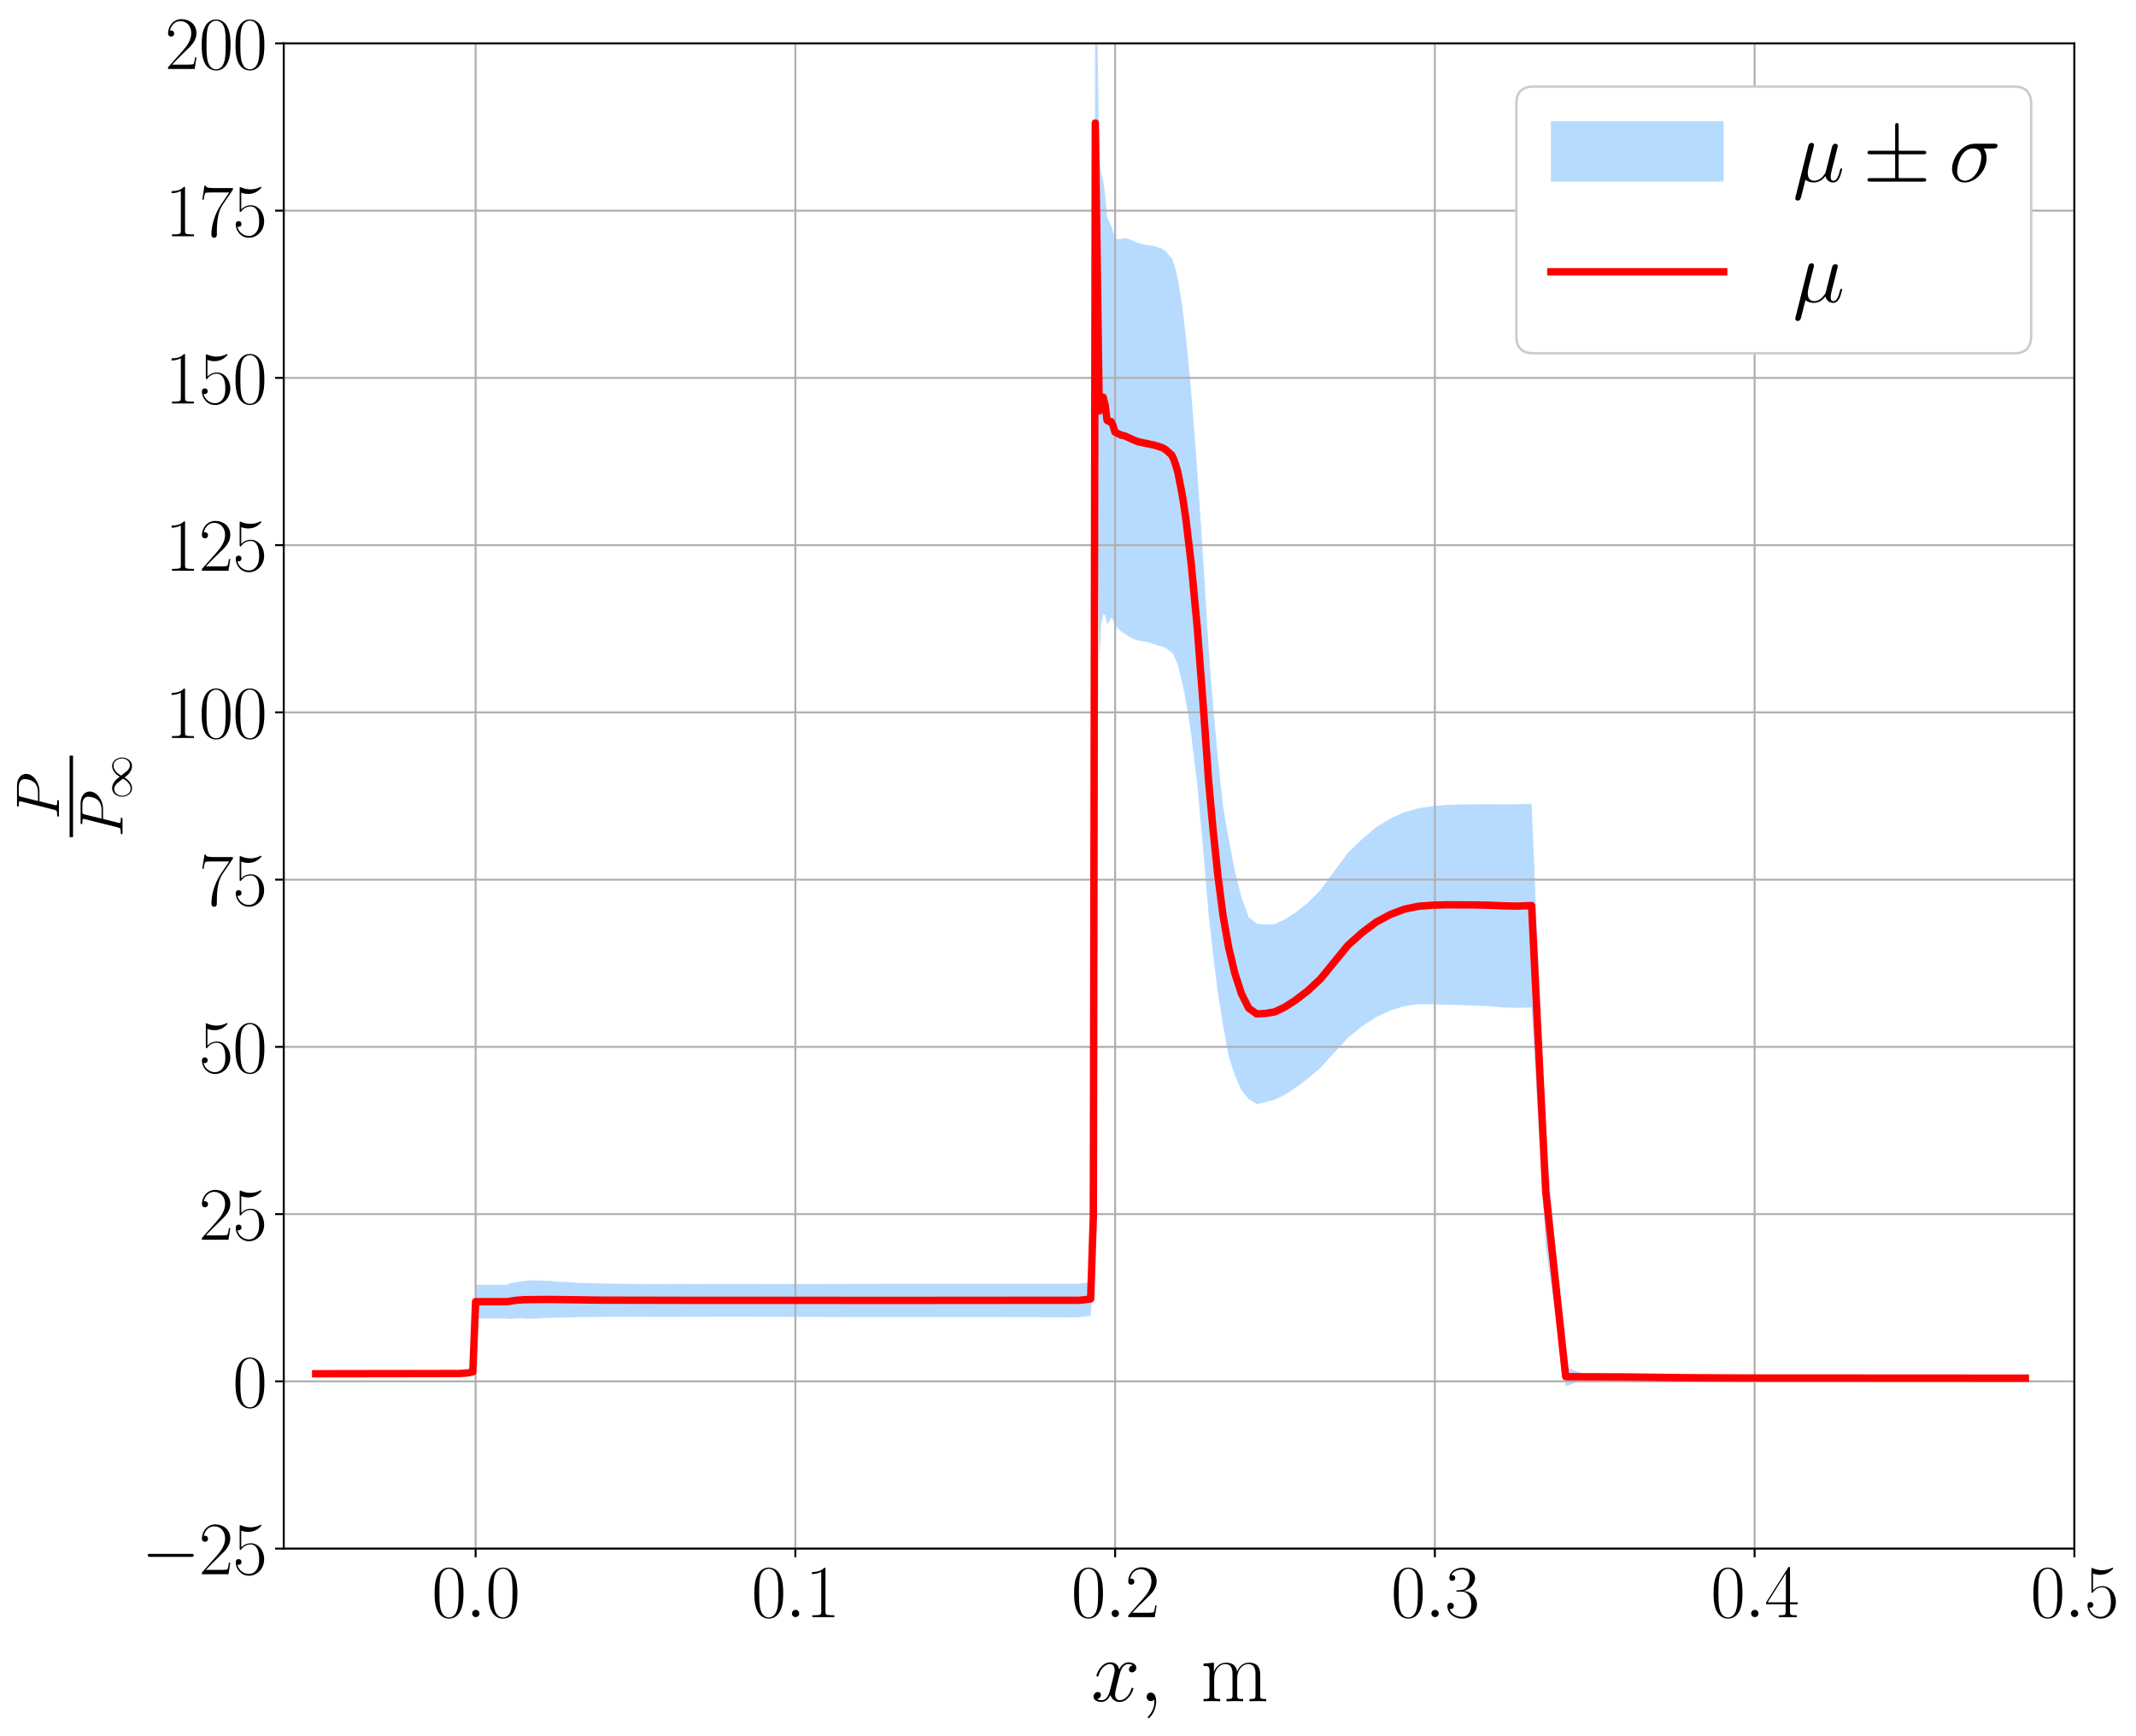 <?xml version="1.0" encoding="utf-8" standalone="no"?>
<!DOCTYPE svg PUBLIC "-//W3C//DTD SVG 1.1//EN"
  "http://www.w3.org/Graphics/SVG/1.1/DTD/svg11.dtd">
<svg xmlns:xlink="http://www.w3.org/1999/xlink" width="865.326pt" height="703.184pt" viewBox="0 0 865.326 703.184" xmlns="http://www.w3.org/2000/svg" version="1.1">
 <defs>
  <style type="text/css">*{stroke-linejoin: round; stroke-linecap: butt}</style>
 </defs>
 <g id="figure_1">
  <g id="patch_1">
   <path d="M 0 703.184 
L 865.326 703.184 
L 865.326 0 
L 0 0 
z
" style="fill: #ffffff"/>
  </g>
  <g id="axes_1">
   <g id="patch_2">
    <path d="M 114.954 627.418 
L 840.354 627.418 
L 840.354 17.578 
L 114.954 17.578 
z
" style="fill: #ffffff"/>
   </g>
   <g id="PolyCollection_1">
    <path d="M 127.908 557.152 
L 127.908 556.001 
L 145.513 556.001 
L 158.365 556.001 
L 167.747 556 
L 174.596 555.998 
L 179.597 555.988 
L 183.248 555.966 
L 185.914 555.917 
L 187.862 555.828 
L 189.286 555.692 
L 190.422 555.493 
L 191.549 555.207 
L 192.676 520.505 
L 193.83 520.505 
L 194.985 520.505 
L 196.14 520.505 
L 197.295 520.505 
L 198.45 520.505 
L 199.604 520.505 
L 200.759 520.505 
L 201.914 520.505 
L 203.069 520.505 
L 204.224 520.505 
L 205.378 520.505 
L 206.533 519.885 
L 207.688 519.727 
L 208.843 519.54 
L 209.998 519.319 
L 211.152 519.152 
L 212.307 519.034 
L 213.462 518.795 
L 214.617 518.748 
L 215.772 518.733 
L 216.926 518.74 
L 218.081 518.776 
L 219.236 518.825 
L 220.391 518.903 
L 221.546 518.93 
L 222.7 518.964 
L 223.855 519.016 
L 225.01 519.156 
L 226.165 519.234 
L 227.32 519.311 
L 228.474 519.354 
L 229.629 519.397 
L 230.784 519.466 
L 231.939 519.567 
L 233.094 519.656 
L 234.277 519.714 
L 235.504 519.762 
L 236.774 519.811 
L 238.091 519.855 
L 239.457 519.894 
L 240.873 519.928 
L 242.342 519.955 
L 243.864 519.977 
L 245.444 520.001 
L 247.08 520.025 
L 248.777 520.054 
L 250.535 520.078 
L 252.358 520.108 
L 254.25 520.13 
L 256.209 520.152 
L 258.241 520.166 
L 260.349 520.178 
L 262.533 520.183 
L 264.798 520.188 
L 267.147 520.182 
L 269.581 520.185 
L 272.106 520.175 
L 274.723 520.177 
L 277.437 520.173 
L 280.25 520.178 
L 283.167 520.177 
L 286.192 520.177 
L 289.327 520.169 
L 292.579 520.167 
L 295.95 520.164 
L 299.445 520.168 
L 303.069 520.171 
L 306.826 520.176 
L 310.722 520.182 
L 314.761 520.182 
L 318.949 520.182 
L 323.292 520.181 
L 327.794 520.182 
L 332.462 520.177 
L 337.278 520.172 
L 342.232 520.162 
L 347.369 520.149 
L 352.695 520.135 
L 358.217 520.121 
L 363.944 520.108 
L 369.881 520.098 
L 376.037 520.094 
L 382.419 520.093 
L 389.038 520.097 
L 395.9 520.104 
L 403.015 520.11 
L 410.393 520.119 
L 417.676 520.122 
L 423.111 520.126 
L 426.982 520.123 
L 429.739 520.121 
L 431.704 520.116 
L 433.103 520.112 
L 434.203 520.104 
L 435.294 520.089 
L 436.385 520.061 
L 437.475 520.001 
L 438.566 519.907 
L 439.656 519.779 
L 440.747 519.598 
L 441.838 519.4 
L 442.928 470.602 
L 443.724 -35.896 
L 444.519 9.923 
L 445.314 64.381 
L 446.11 70.057 
L 446.905 72.884 
L 447.7 79.099 
L 448.496 87.673 
L 449.291 89.611 
L 450.086 91.255 
L 450.882 93.603 
L 451.677 96.551 
L 452.472 96.759 
L 453.268 96.847 
L 454.063 96.809 
L 454.858 96.617 
L 455.654 96.473 
L 456.449 96.639 
L 457.244 96.803 
L 458.04 97.114 
L 458.835 97.451 
L 459.63 97.798 
L 460.426 98.13 
L 461.221 98.489 
L 462.016 98.698 
L 462.812 98.906 
L 463.607 99.116 
L 464.403 99.248 
L 465.198 99.365 
L 465.993 99.423 
L 466.789 99.535 
L 467.584 99.69 
L 468.379 99.908 
L 469.175 100.218 
L 469.97 100.424 
L 470.765 100.746 
L 471.561 101.285 
L 472.356 101.879 
L 473.151 102.815 
L 473.947 103.906 
L 474.742 104.59 
L 475.537 106.744 
L 476.333 109.594 
L 477.128 112.935 
L 477.923 117.582 
L 478.727 122.685 
L 479.58 129.375 
L 480.508 137.352 
L 481.509 147.339 
L 482.596 159.335 
L 483.777 173.917 
L 485.055 191.081 
L 486.443 211.425 
L 487.952 235.064 
L 489.593 262.223 
L 491.376 284.92 
L 493.317 306.332 
L 495.428 326.237 
L 497.725 339.706 
L 500.226 352.804 
L 502.945 363.592 
L 505.905 371.677 
L 509.12 374.254 
L 512.615 374.635 
L 516.406 374.412 
L 520.513 372.444 
L 524.952 369.638 
L 529.734 365.826 
L 534.862 360.686 
L 540.32 353.205 
L 546.022 345.614 
L 551.749 339.99 
L 557.475 335.152 
L 563.202 331.635 
L 568.928 329.079 
L 574.655 327.451 
L 580.381 326.614 
L 586.107 326.094 
L 591.834 325.922 
L 597.56 325.858 
L 603.287 325.833 
L 609.013 325.854 
L 614.74 325.845 
L 620.466 325.597 
L 626.192 460.378 
L 634.288 553.851 
L 642.384 556.922 
L 650.48 557.28 
L 658.576 557.432 
L 666.672 557.573 
L 674.768 557.688 
L 682.864 557.758 
L 690.96 557.791 
L 699.056 557.79 
L 707.152 557.772 
L 715.248 557.742 
L 723.344 557.713 
L 731.44 557.688 
L 739.536 557.668 
L 747.632 557.646 
L 755.728 557.623 
L 763.824 557.598 
L 771.92 557.573 
L 780.016 557.55 
L 788.112 557.534 
L 796.208 557.526 
L 804.304 557.529 
L 812.4 557.537 
L 820.496 557.54 
L 820.496 559.169 
L 820.496 559.169 
L 812.4 559.156 
L 804.304 559.128 
L 796.208 559.099 
L 788.112 559.08 
L 780.016 559.059 
L 771.92 559.041 
L 763.824 559.015 
L 755.728 558.991 
L 747.632 558.962 
L 739.536 558.934 
L 731.44 558.91 
L 723.344 558.888 
L 715.248 558.859 
L 707.152 558.816 
L 699.056 558.753 
L 690.96 558.671 
L 682.864 558.576 
L 674.768 558.49 
L 666.672 558.396 
L 658.576 558.288 
L 650.48 558.223 
L 642.384 558.62 
L 634.288 561.677 
L 626.192 504.96 
L 620.466 408.158 
L 614.74 408.379 
L 609.013 408.135 
L 603.287 407.678 
L 597.56 407.406 
L 591.834 407.207 
L 586.107 407.063 
L 580.381 406.857 
L 574.655 406.891 
L 568.928 407.61 
L 563.202 409.403 
L 557.475 412.07 
L 551.749 415.829 
L 546.022 420.495 
L 540.32 426.726 
L 534.862 432.706 
L 529.734 437.074 
L 524.952 440.628 
L 520.513 443.578 
L 516.406 445.535 
L 512.615 446.555 
L 509.12 447.302 
L 505.905 445.327 
L 502.945 441.703 
L 500.226 435.659 
L 497.725 427.811 
L 495.428 415.055 
L 493.317 401.962 
L 491.376 386.198 
L 489.593 370.022 
L 487.952 350.237 
L 486.443 333.302 
L 485.055 318.162 
L 483.777 307.554 
L 482.596 297.797 
L 481.509 290.742 
L 480.508 284.604 
L 479.58 279.612 
L 478.727 275.902 
L 477.923 272.626 
L 477.128 269.462 
L 476.333 267.387 
L 475.537 265.594 
L 474.742 264.233 
L 473.947 263.928 
L 473.151 263.249 
L 472.356 262.653 
L 471.561 262.255 
L 470.765 261.896 
L 469.97 261.69 
L 469.175 261.551 
L 468.379 261.253 
L 467.584 260.981 
L 466.789 260.705 
L 465.993 260.419 
L 465.198 260.215 
L 464.403 260.044 
L 463.607 259.922 
L 462.812 259.758 
L 462.016 259.621 
L 461.221 259.517 
L 460.426 259.298 
L 459.63 259.027 
L 458.835 258.674 
L 458.04 258.268 
L 457.244 257.787 
L 456.449 257.332 
L 455.654 256.724 
L 454.858 256.262 
L 454.063 255.674 
L 453.268 254.981 
L 452.472 254.183 
L 451.677 253.547 
L 450.882 251.158 
L 450.086 250.295 
L 449.291 251.934 
L 448.496 252.883 
L 447.7 249.184 
L 446.905 248.945 
L 446.11 253.042 
L 445.314 268.613 
L 444.519 206.784 
L 443.724 135.556 
L 442.928 515.65 
L 441.838 533.094 
L 440.747 533.233 
L 439.656 533.389 
L 438.566 533.496 
L 437.475 533.594 
L 436.385 533.66 
L 435.294 533.691 
L 434.203 533.706 
L 433.103 533.708 
L 431.704 533.7 
L 429.739 533.688 
L 426.982 533.672 
L 423.111 533.655 
L 417.676 533.64 
L 410.393 533.629 
L 403.015 533.619 
L 395.9 533.616 
L 389.038 533.613 
L 382.419 533.613 
L 376.037 533.611 
L 369.881 533.61 
L 363.944 533.605 
L 358.217 533.6 
L 352.695 533.595 
L 347.369 533.586 
L 342.232 533.578 
L 337.278 533.566 
L 332.462 533.554 
L 327.794 533.542 
L 323.292 533.528 
L 318.949 533.512 
L 314.761 533.495 
L 310.722 533.476 
L 306.826 533.456 
L 303.069 533.44 
L 299.445 533.429 
L 295.95 533.422 
L 292.579 533.425 
L 289.327 533.431 
L 286.192 533.45 
L 283.167 533.464 
L 280.25 533.481 
L 277.437 533.494 
L 274.723 533.51 
L 272.106 533.519 
L 269.581 533.536 
L 267.147 533.535 
L 264.798 533.533 
L 262.533 533.517 
L 260.349 533.5 
L 258.241 533.484 
L 256.209 533.477 
L 254.25 533.473 
L 252.358 533.487 
L 250.535 533.493 
L 248.777 533.507 
L 247.08 533.515 
L 245.444 533.529 
L 243.864 533.538 
L 242.342 533.553 
L 240.873 533.569 
L 239.457 533.584 
L 238.091 533.593 
L 236.774 533.604 
L 235.504 533.611 
L 234.277 533.619 
L 233.094 533.64 
L 231.939 533.704 
L 230.784 533.773 
L 229.629 533.799 
L 228.474 533.791 
L 227.32 533.793 
L 226.165 533.821 
L 225.01 533.866 
L 223.855 533.964 
L 222.7 533.974 
L 221.546 533.961 
L 220.391 533.978 
L 219.236 534.074 
L 218.081 534.19 
L 216.926 534.227 
L 215.772 534.274 
L 214.617 534.302 
L 213.462 534.29 
L 212.307 534.095 
L 211.152 534.081 
L 209.998 534.107 
L 208.843 534.134 
L 207.688 534.266 
L 206.533 534.404 
L 205.378 534.204 
L 204.224 534.204 
L 203.069 534.204 
L 201.914 534.204 
L 200.759 534.204 
L 199.604 534.204 
L 198.45 534.204 
L 197.295 534.204 
L 196.14 534.204 
L 194.985 534.204 
L 193.83 534.204 
L 192.676 534.204 
L 191.549 556.444 
L 190.422 556.663 
L 189.286 556.838 
L 187.862 556.963 
L 185.914 557.051 
L 183.248 557.108 
L 179.597 557.133 
L 174.596 557.147 
L 167.747 557.15 
L 158.365 557.152 
L 145.513 557.152 
L 127.908 557.152 
z
" clip-path="url(#p9d9d80f4c4)" style="fill: #99ccff; fill-opacity: 0.7"/>
   </g>
   <g id="matplotlib.axis_1">
    <g id="xtick_1">
     <g id="line2d_1">
      <path d="M 192.676 627.418 
L 192.676 17.578 
" clip-path="url(#p9d9d80f4c4)" style="fill: none; stroke: #b0b0b0; stroke-width: 0.8; stroke-linecap: square"/>
     </g>
     <g id="line2d_2">
      <defs>
       <path id="m18853cbd6f" d="M 0 0 
L 0 3.5 
" style="stroke: #000000; stroke-width: 0.8"/>
      </defs>
      <g>
       <use xlink:href="#m18853cbd6f" x="192.676" y="627.418" style="stroke: #000000; stroke-width: 0.8"/>
      </g>
     </g>
     <g id="text_1">
      <!-- $\mathdefault{0.0}$ -->
      <g transform="translate(174.904 655.173) scale(0.3 -0.3)">
       <defs>
        <path id="CMR17-30" d="M 2688 2025 
C 2688 2416 2682 3080 2413 3591 
C 2176 4039 1798 4198 1466 4198 
C 1158 4198 768 4058 525 3597 
C 269 3118 243 2524 243 2025 
C 243 1661 250 1106 448 619 
C 723 -39 1216 -128 1466 -128 
C 1760 -128 2208 -7 2470 600 
C 2662 1042 2688 1559 2688 2025 
z
M 1466 -26 
C 1056 -26 813 325 723 812 
C 653 1188 653 1738 653 2096 
C 653 2588 653 2997 736 3387 
C 858 3929 1216 4096 1466 4096 
C 1728 4096 2067 3923 2189 3400 
C 2272 3036 2278 2607 2278 2096 
C 2278 1680 2278 1169 2202 792 
C 2067 95 1690 -26 1466 -26 
z
" transform="scale(0.016)"/>
        <path id="CMMI12-3a" d="M 1178 307 
C 1178 492 1024 619 870 619 
C 685 619 557 466 557 313 
C 557 128 710 0 864 0 
C 1050 0 1178 153 1178 307 
z
" transform="scale(0.016)"/>
       </defs>
       <use xlink:href="#CMR17-30" transform="scale(0.996)"/>
       <use xlink:href="#CMMI12-3a" transform="translate(45.69 0) scale(0.996)"/>
       <use xlink:href="#CMR17-30" transform="translate(72.788 0) scale(0.996)"/>
      </g>
     </g>
    </g>
    <g id="xtick_2">
     <g id="line2d_3">
      <path d="M 322.211 627.418 
L 322.211 17.578 
" clip-path="url(#p9d9d80f4c4)" style="fill: none; stroke: #b0b0b0; stroke-width: 0.8; stroke-linecap: square"/>
     </g>
     <g id="line2d_4">
      <g>
       <use xlink:href="#m18853cbd6f" x="322.211" y="627.418" style="stroke: #000000; stroke-width: 0.8"/>
      </g>
     </g>
     <g id="text_2">
      <!-- $\mathdefault{0.1}$ -->
      <g transform="translate(304.44 655.173) scale(0.3 -0.3)">
       <defs>
        <path id="CMR17-31" d="M 1702 4058 
C 1702 4192 1696 4192 1606 4192 
C 1357 3916 979 3827 621 3827 
C 602 3827 570 3827 563 3808 
C 557 3795 557 3782 557 3648 
C 755 3648 1088 3686 1344 3839 
L 1344 461 
C 1344 236 1331 160 781 160 
L 589 160 
L 589 0 
C 896 0 1216 0 1523 0 
C 1830 0 2150 0 2458 0 
L 2458 160 
L 2266 160 
C 1715 160 1702 230 1702 458 
L 1702 4058 
z
" transform="scale(0.016)"/>
       </defs>
       <use xlink:href="#CMR17-30" transform="scale(0.996)"/>
       <use xlink:href="#CMMI12-3a" transform="translate(45.69 0) scale(0.996)"/>
       <use xlink:href="#CMR17-31" transform="translate(72.788 0) scale(0.996)"/>
      </g>
     </g>
    </g>
    <g id="xtick_3">
     <g id="line2d_5">
      <path d="M 451.747 627.418 
L 451.747 17.578 
" clip-path="url(#p9d9d80f4c4)" style="fill: none; stroke: #b0b0b0; stroke-width: 0.8; stroke-linecap: square"/>
     </g>
     <g id="line2d_6">
      <g>
       <use xlink:href="#m18853cbd6f" x="451.747" y="627.418" style="stroke: #000000; stroke-width: 0.8"/>
      </g>
     </g>
     <g id="text_3">
      <!-- $\mathdefault{0.2}$ -->
      <g transform="translate(433.975 655.173) scale(0.3 -0.3)">
       <defs>
        <path id="CMR17-32" d="M 2669 989 
L 2554 989 
C 2490 536 2438 459 2413 420 
C 2381 369 1920 369 1830 369 
L 602 369 
C 832 619 1280 1072 1824 1597 
C 2214 1967 2669 2402 2669 3035 
C 2669 3790 2067 4224 1395 4224 
C 691 4224 262 3604 262 3030 
C 262 2780 448 2748 525 2748 
C 589 2748 781 2787 781 3010 
C 781 3207 614 3264 525 3264 
C 486 3264 448 3258 422 3245 
C 544 3790 915 4058 1306 4058 
C 1862 4058 2227 3617 2227 3035 
C 2227 2479 1901 2000 1536 1584 
L 262 146 
L 262 0 
L 2515 0 
L 2669 989 
z
" transform="scale(0.016)"/>
       </defs>
       <use xlink:href="#CMR17-30" transform="scale(0.996)"/>
       <use xlink:href="#CMMI12-3a" transform="translate(45.69 0) scale(0.996)"/>
       <use xlink:href="#CMR17-32" transform="translate(72.788 0) scale(0.996)"/>
      </g>
     </g>
    </g>
    <g id="xtick_4">
     <g id="line2d_7">
      <path d="M 581.283 627.418 
L 581.283 17.578 
" clip-path="url(#p9d9d80f4c4)" style="fill: none; stroke: #b0b0b0; stroke-width: 0.8; stroke-linecap: square"/>
     </g>
     <g id="line2d_8">
      <g>
       <use xlink:href="#m18853cbd6f" x="581.283" y="627.418" style="stroke: #000000; stroke-width: 0.8"/>
      </g>
     </g>
     <g id="text_4">
      <!-- $\mathdefault{0.3}$ -->
      <g transform="translate(563.511 655.173) scale(0.3 -0.3)">
       <defs>
        <path id="CMR17-33" d="M 1414 2157 
C 1984 2157 2234 1662 2234 1090 
C 2234 320 1824 25 1453 25 
C 1114 25 563 194 390 693 
C 422 680 454 680 486 680 
C 640 680 755 782 755 948 
C 755 1133 614 1216 486 1216 
C 378 1216 211 1165 211 926 
C 211 335 787 -128 1466 -128 
C 2176 -128 2720 430 2720 1085 
C 2720 1707 2208 2157 1600 2227 
C 2086 2328 2554 2756 2554 3329 
C 2554 3820 2048 4179 1472 4179 
C 890 4179 378 3829 378 3329 
C 378 3110 544 3072 627 3072 
C 762 3072 877 3155 877 3321 
C 877 3486 762 3569 627 3569 
C 602 3569 570 3569 544 3557 
C 730 3959 1235 4032 1459 4032 
C 1683 4032 2106 3925 2106 3320 
C 2106 3143 2080 2828 1862 2550 
C 1670 2304 1453 2304 1242 2284 
C 1210 2284 1062 2269 1037 2269 
C 992 2263 966 2257 966 2208 
C 966 2163 973 2157 1101 2157 
L 1414 2157 
z
" transform="scale(0.016)"/>
       </defs>
       <use xlink:href="#CMR17-30" transform="scale(0.996)"/>
       <use xlink:href="#CMMI12-3a" transform="translate(45.69 0) scale(0.996)"/>
       <use xlink:href="#CMR17-33" transform="translate(72.788 0) scale(0.996)"/>
      </g>
     </g>
    </g>
    <g id="xtick_5">
     <g id="line2d_9">
      <path d="M 710.819 627.418 
L 710.819 17.578 
" clip-path="url(#p9d9d80f4c4)" style="fill: none; stroke: #b0b0b0; stroke-width: 0.8; stroke-linecap: square"/>
     </g>
     <g id="line2d_10">
      <g>
       <use xlink:href="#m18853cbd6f" x="710.819" y="627.418" style="stroke: #000000; stroke-width: 0.8"/>
      </g>
     </g>
     <g id="text_5">
      <!-- $\mathdefault{0.4}$ -->
      <g transform="translate(693.047 655.173) scale(0.3 -0.3)">
       <defs>
        <path id="CMR17-34" d="M 2150 4122 
C 2150 4256 2144 4256 2029 4256 
L 128 1254 
L 128 1088 
L 1779 1088 
L 1779 457 
C 1779 224 1766 160 1318 160 
L 1197 160 
L 1197 0 
C 1402 0 1747 0 1965 0 
C 2182 0 2528 0 2733 0 
L 2733 160 
L 2611 160 
C 2163 160 2150 224 2150 457 
L 2150 1088 
L 2803 1088 
L 2803 1254 
L 2150 1254 
L 2150 4122 
z
M 1798 3703 
L 1798 1254 
L 256 1254 
L 1798 3703 
z
" transform="scale(0.016)"/>
       </defs>
       <use xlink:href="#CMR17-30" transform="scale(0.996)"/>
       <use xlink:href="#CMMI12-3a" transform="translate(45.69 0) scale(0.996)"/>
       <use xlink:href="#CMR17-34" transform="translate(72.788 0) scale(0.996)"/>
      </g>
     </g>
    </g>
    <g id="xtick_6">
     <g id="line2d_11">
      <path d="M 840.354 627.418 
L 840.354 17.578 
" clip-path="url(#p9d9d80f4c4)" style="fill: none; stroke: #b0b0b0; stroke-width: 0.8; stroke-linecap: square"/>
     </g>
     <g id="line2d_12">
      <g>
       <use xlink:href="#m18853cbd6f" x="840.354" y="627.418" style="stroke: #000000; stroke-width: 0.8"/>
      </g>
     </g>
     <g id="text_6">
      <!-- $\mathdefault{0.5}$ -->
      <g transform="translate(822.583 655.173) scale(0.3 -0.3)">
       <defs>
        <path id="CMR17-35" d="M 730 3692 
C 794 3666 1056 3584 1325 3584 
C 1920 3584 2246 3911 2432 4100 
C 2432 4157 2432 4192 2394 4192 
C 2387 4192 2374 4192 2323 4163 
C 2099 4058 1837 3973 1517 3973 
C 1325 3973 1037 3999 723 4139 
C 653 4171 640 4171 634 4171 
C 602 4171 595 4164 595 4037 
L 595 2203 
C 595 2089 595 2057 659 2057 
C 691 2057 704 2070 736 2114 
C 941 2401 1222 2522 1542 2522 
C 1766 2522 2246 2382 2246 1289 
C 2246 1085 2246 715 2054 421 
C 1894 159 1645 25 1370 25 
C 947 25 518 320 403 814 
C 429 807 480 795 506 795 
C 589 795 749 840 749 1038 
C 749 1210 627 1280 506 1280 
C 358 1280 262 1190 262 1011 
C 262 454 704 -128 1382 -128 
C 2042 -128 2669 440 2669 1264 
C 2669 2030 2170 2624 1549 2624 
C 1222 2624 947 2503 730 2274 
L 730 3692 
z
" transform="scale(0.016)"/>
       </defs>
       <use xlink:href="#CMR17-30" transform="scale(0.996)"/>
       <use xlink:href="#CMMI12-3a" transform="translate(45.69 0) scale(0.996)"/>
       <use xlink:href="#CMR17-35" transform="translate(72.788 0) scale(0.996)"/>
      </g>
     </g>
    </g>
    <g id="text_7">
     <!-- $x, \; \mathrm{m} $ -->
     <g transform="translate(442.002 689.201) scale(0.35 -0.35)">
      <defs>
       <path id="CMMI12-78" d="M 3034 2606 
C 2829 2567 2752 2414 2752 2293 
C 2752 2139 2874 2088 2963 2088 
C 3155 2088 3290 2254 3290 2427 
C 3290 2695 2982 2816 2714 2816 
C 2323 2816 2106 2433 2048 2312 
C 1901 2816 1504 2816 1389 2816 
C 736 2816 390 1980 390 1839 
C 390 1814 416 1782 461 1782 
C 512 1782 525 1820 538 1846 
C 755 2555 1184 2689 1370 2689 
C 1658 2689 1715 2420 1715 2267 
C 1715 2127 1677 1980 1600 1673 
L 1382 798 
C 1286 415 1101 64 762 64 
C 730 64 570 64 435 147 
C 666 192 717 383 717 460 
C 717 588 621 664 499 664 
C 346 664 179 530 179 326 
C 179 57 480 -64 755 -64 
C 1062 -64 1280 179 1414 441 
C 1517 64 1837 -64 2074 -64 
C 2726 -64 3072 773 3072 913 
C 3072 945 3046 971 3008 971 
C 2950 971 2944 939 2925 888 
C 2752 326 2381 64 2093 64 
C 1869 64 1747 230 1747 492 
C 1747 632 1773 734 1875 1156 
L 2099 2024 
C 2195 2408 2413 2689 2707 2689 
C 2720 2689 2899 2689 3034 2606 
z
" transform="scale(0.016)"/>
       <path id="CMMI12-3b" d="M 1248 -31 
C 1248 343 1126 619 864 619 
C 659 619 557 453 557 313 
C 557 172 653 0 870 0 
C 954 0 1024 26 1082 83 
C 1094 96 1101 96 1107 96 
C 1120 96 1120 5 1120 -27 
C 1120 -240 1082 -659 710 -1080 
C 640 -1157 640 -1170 640 -1183 
C 640 -1216 672 -1248 704 -1248 
C 755 -1248 1248 -771 1248 -31 
z
" transform="scale(0.016)"/>
       <path id="CMR17-6d" d="M 4326 1933 
C 4326 2252 4269 2790 3507 2790 
C 3072 2790 2771 2496 2656 2151 
L 2650 2151 
C 2573 2676 2195 2790 1837 2790 
C 1331 2790 1069 2400 973 2144 
L 966 2144 
L 966 2790 
L 211 2720 
L 211 2554 
C 589 2554 646 2515 646 2208 
L 646 428 
C 646 184 621 153 211 153 
L 211 -13 
C 365 0 646 0 813 0 
C 979 0 1267 0 1421 -13 
L 1421 153 
C 1011 153 986 178 986 428 
L 986 1658 
C 986 2247 1344 2688 1792 2688 
C 2266 2688 2317 2266 2317 1958 
L 2317 428 
C 2317 184 2291 153 1882 153 
L 1882 -13 
C 2035 0 2317 0 2483 0 
C 2650 0 2938 0 3091 -13 
L 3091 153 
C 2682 153 2656 178 2656 428 
L 2656 1658 
C 2656 2247 3014 2688 3462 2688 
C 3936 2688 3987 2266 3987 1958 
L 3987 428 
C 3987 184 3962 153 3552 153 
L 3552 -13 
C 3706 0 3987 0 4154 0 
C 4320 0 4608 0 4762 -13 
L 4762 153 
C 4352 153 4326 178 4326 428 
L 4326 1933 
z
" transform="scale(0.016)"/>
      </defs>
      <use xlink:href="#CMMI12-78" transform="scale(0.996)"/>
      <use xlink:href="#CMMI12-3b" transform="translate(55.434 0) scale(0.996)"/>
      <use xlink:href="#CMR17-6d" transform="translate(126.81 0) scale(0.996)"/>
     </g>
    </g>
   </g>
   <g id="matplotlib.axis_2">
    <g id="ytick_1">
     <g id="line2d_13">
      <path d="M 114.954 627.418 
L 840.354 627.418 
" clip-path="url(#p9d9d80f4c4)" style="fill: none; stroke: #b0b0b0; stroke-width: 0.8; stroke-linecap: square"/>
     </g>
     <g id="line2d_14">
      <defs>
       <path id="m78fe0c3839" d="M 0 0 
L -3.5 0 
" style="stroke: #000000; stroke-width: 0.8"/>
      </defs>
      <g>
       <use xlink:href="#m78fe0c3839" x="114.954" y="627.418" style="stroke: #000000; stroke-width: 0.8"/>
      </g>
     </g>
     <g id="text_8">
      <!-- $\mathdefault{−25}$ -->
      <g transform="translate(57.294 637.795) scale(0.3 -0.3)">
       <defs>
        <path id="CMSY10-0" d="M 4218 1472 
C 4326 1472 4442 1472 4442 1600 
C 4442 1728 4326 1728 4218 1728 
L 755 1728 
C 646 1728 531 1728 531 1600 
C 531 1472 646 1472 755 1472 
L 4218 1472 
z
" transform="scale(0.016)"/>
       </defs>
       <use xlink:href="#CMSY10-0" transform="scale(0.996)"/>
       <use xlink:href="#CMR17-32" transform="translate(77.487 0) scale(0.996)"/>
       <use xlink:href="#CMR17-35" transform="translate(123.178 0) scale(0.996)"/>
      </g>
     </g>
    </g>
    <g id="ytick_2">
     <g id="line2d_15">
      <path d="M 114.954 559.658 
L 840.354 559.658 
" clip-path="url(#p9d9d80f4c4)" style="fill: none; stroke: #b0b0b0; stroke-width: 0.8; stroke-linecap: square"/>
     </g>
     <g id="line2d_16">
      <g>
       <use xlink:href="#m78fe0c3839" x="114.954" y="559.658" style="stroke: #000000; stroke-width: 0.8"/>
      </g>
     </g>
     <g id="text_9">
      <!-- $\mathdefault{0}$ -->
      <g transform="translate(94.247 570.035) scale(0.3 -0.3)">
       <use xlink:href="#CMR17-30" transform="scale(0.996)"/>
      </g>
     </g>
    </g>
    <g id="ytick_3">
     <g id="line2d_17">
      <path d="M 114.954 491.898 
L 840.354 491.898 
" clip-path="url(#p9d9d80f4c4)" style="fill: none; stroke: #b0b0b0; stroke-width: 0.8; stroke-linecap: square"/>
     </g>
     <g id="line2d_18">
      <g>
       <use xlink:href="#m78fe0c3839" x="114.954" y="491.898" style="stroke: #000000; stroke-width: 0.8"/>
      </g>
     </g>
     <g id="text_10">
      <!-- $\mathdefault{25}$ -->
      <g transform="translate(80.54 502.275) scale(0.3 -0.3)">
       <use xlink:href="#CMR17-32" transform="scale(0.996)"/>
       <use xlink:href="#CMR17-35" transform="translate(45.69 0) scale(0.996)"/>
      </g>
     </g>
    </g>
    <g id="ytick_4">
     <g id="line2d_19">
      <path d="M 114.954 424.138 
L 840.354 424.138 
" clip-path="url(#p9d9d80f4c4)" style="fill: none; stroke: #b0b0b0; stroke-width: 0.8; stroke-linecap: square"/>
     </g>
     <g id="line2d_20">
      <g>
       <use xlink:href="#m78fe0c3839" x="114.954" y="424.138" style="stroke: #000000; stroke-width: 0.8"/>
      </g>
     </g>
     <g id="text_11">
      <!-- $\mathdefault{50}$ -->
      <g transform="translate(80.54 434.515) scale(0.3 -0.3)">
       <use xlink:href="#CMR17-35" transform="scale(0.996)"/>
       <use xlink:href="#CMR17-30" transform="translate(45.69 0) scale(0.996)"/>
      </g>
     </g>
    </g>
    <g id="ytick_5">
     <g id="line2d_21">
      <path d="M 114.954 356.378 
L 840.354 356.378 
" clip-path="url(#p9d9d80f4c4)" style="fill: none; stroke: #b0b0b0; stroke-width: 0.8; stroke-linecap: square"/>
     </g>
     <g id="line2d_22">
      <g>
       <use xlink:href="#m78fe0c3839" x="114.954" y="356.378" style="stroke: #000000; stroke-width: 0.8"/>
      </g>
     </g>
     <g id="text_12">
      <!-- $\mathdefault{75}$ -->
      <g transform="translate(80.54 366.755) scale(0.3 -0.3)">
       <defs>
        <path id="CMR17-37" d="M 2886 3941 
L 2886 4081 
L 1382 4081 
C 634 4081 621 4165 595 4288 
L 480 4288 
L 294 3094 
L 410 3094 
C 429 3215 474 3540 550 3661 
C 589 3712 1062 3712 1171 3712 
L 2579 3712 
L 1869 2661 
C 1395 1954 1069 999 1069 165 
C 1069 89 1069 -128 1299 -128 
C 1530 -128 1530 89 1530 171 
L 1530 465 
C 1530 1508 1709 2196 2003 2636 
L 2886 3941 
z
" transform="scale(0.016)"/>
       </defs>
       <use xlink:href="#CMR17-37" transform="scale(0.996)"/>
       <use xlink:href="#CMR17-35" transform="translate(45.69 0) scale(0.996)"/>
      </g>
     </g>
    </g>
    <g id="ytick_6">
     <g id="line2d_23">
      <path d="M 114.954 288.618 
L 840.354 288.618 
" clip-path="url(#p9d9d80f4c4)" style="fill: none; stroke: #b0b0b0; stroke-width: 0.8; stroke-linecap: square"/>
     </g>
     <g id="line2d_24">
      <g>
       <use xlink:href="#m78fe0c3839" x="114.954" y="288.618" style="stroke: #000000; stroke-width: 0.8"/>
      </g>
     </g>
     <g id="text_13">
      <!-- $\mathdefault{100}$ -->
      <g transform="translate(66.833 298.995) scale(0.3 -0.3)">
       <use xlink:href="#CMR17-31" transform="scale(0.996)"/>
       <use xlink:href="#CMR17-30" transform="translate(45.69 0) scale(0.996)"/>
       <use xlink:href="#CMR17-30" transform="translate(91.381 0) scale(0.996)"/>
      </g>
     </g>
    </g>
    <g id="ytick_7">
     <g id="line2d_25">
      <path d="M 114.954 220.858 
L 840.354 220.858 
" clip-path="url(#p9d9d80f4c4)" style="fill: none; stroke: #b0b0b0; stroke-width: 0.8; stroke-linecap: square"/>
     </g>
     <g id="line2d_26">
      <g>
       <use xlink:href="#m78fe0c3839" x="114.954" y="220.858" style="stroke: #000000; stroke-width: 0.8"/>
      </g>
     </g>
     <g id="text_14">
      <!-- $\mathdefault{125}$ -->
      <g transform="translate(66.833 231.235) scale(0.3 -0.3)">
       <use xlink:href="#CMR17-31" transform="scale(0.996)"/>
       <use xlink:href="#CMR17-32" transform="translate(45.69 0) scale(0.996)"/>
       <use xlink:href="#CMR17-35" transform="translate(91.381 0) scale(0.996)"/>
      </g>
     </g>
    </g>
    <g id="ytick_8">
     <g id="line2d_27">
      <path d="M 114.954 153.098 
L 840.354 153.098 
" clip-path="url(#p9d9d80f4c4)" style="fill: none; stroke: #b0b0b0; stroke-width: 0.8; stroke-linecap: square"/>
     </g>
     <g id="line2d_28">
      <g>
       <use xlink:href="#m78fe0c3839" x="114.954" y="153.098" style="stroke: #000000; stroke-width: 0.8"/>
      </g>
     </g>
     <g id="text_15">
      <!-- $\mathdefault{150}$ -->
      <g transform="translate(66.833 163.475) scale(0.3 -0.3)">
       <use xlink:href="#CMR17-31" transform="scale(0.996)"/>
       <use xlink:href="#CMR17-35" transform="translate(45.69 0) scale(0.996)"/>
       <use xlink:href="#CMR17-30" transform="translate(91.381 0) scale(0.996)"/>
      </g>
     </g>
    </g>
    <g id="ytick_9">
     <g id="line2d_29">
      <path d="M 114.954 85.338 
L 840.354 85.338 
" clip-path="url(#p9d9d80f4c4)" style="fill: none; stroke: #b0b0b0; stroke-width: 0.8; stroke-linecap: square"/>
     </g>
     <g id="line2d_30">
      <g>
       <use xlink:href="#m78fe0c3839" x="114.954" y="85.338" style="stroke: #000000; stroke-width: 0.8"/>
      </g>
     </g>
     <g id="text_16">
      <!-- $\mathdefault{175}$ -->
      <g transform="translate(66.833 95.715) scale(0.3 -0.3)">
       <use xlink:href="#CMR17-31" transform="scale(0.996)"/>
       <use xlink:href="#CMR17-37" transform="translate(45.69 0) scale(0.996)"/>
       <use xlink:href="#CMR17-35" transform="translate(91.381 0) scale(0.996)"/>
      </g>
     </g>
    </g>
    <g id="ytick_10">
     <g id="line2d_31">
      <path d="M 114.954 17.578 
L 840.354 17.578 
" clip-path="url(#p9d9d80f4c4)" style="fill: none; stroke: #b0b0b0; stroke-width: 0.8; stroke-linecap: square"/>
     </g>
     <g id="line2d_32">
      <g>
       <use xlink:href="#m78fe0c3839" x="114.954" y="17.578" style="stroke: #000000; stroke-width: 0.8"/>
      </g>
     </g>
     <g id="text_17">
      <!-- $\mathdefault{200}$ -->
      <g transform="translate(66.833 27.955) scale(0.3 -0.3)">
       <use xlink:href="#CMR17-32" transform="scale(0.996)"/>
       <use xlink:href="#CMR17-30" transform="translate(45.69 0) scale(0.996)"/>
       <use xlink:href="#CMR17-30" transform="translate(91.381 0) scale(0.996)"/>
      </g>
     </g>
    </g>
    <g id="text_18">
     <!-- $\frac{P}{P_\infty}$ -->
     <g transform="translate(37.608 339.167) rotate(-90) scale(0.35 -0.35)">
      <defs>
       <path id="CMMI12-50" d="M 1894 2023 
L 2970 2023 
C 3853 2023 4736 2673 4736 3401 
C 4736 3898 4314 4352 3507 4352 
L 1530 4352 
C 1408 4352 1350 4352 1350 4231 
C 1350 4167 1408 4167 1504 4167 
C 1894 4167 1894 4116 1894 4046 
C 1894 4034 1894 3995 1869 3899 
L 1005 472 
C 947 249 934 185 486 185 
C 365 185 301 185 301 70 
C 301 0 358 0 397 0 
C 518 0 646 0 768 0 
L 1517 0 
C 1638 0 1773 0 1894 0 
C 1946 0 2016 0 2016 121 
C 2016 185 1958 185 1862 185 
C 1478 185 1472 230 1472 293 
C 1472 325 1478 369 1485 401 
L 1894 2023 
z
M 2355 3930 
C 2413 4167 2438 4167 2688 4167 
L 3322 4167 
C 3802 4167 4198 4013 4198 3535 
C 4198 3369 4115 2827 3821 2534 
C 3712 2419 3405 2176 2822 2176 
L 1920 2176 
L 2355 3930 
z
" transform="scale(0.016)"/>
       <path id="CMSY10-31" d="M 3251 1730 
C 2906 2166 2829 2262 2630 2422 
C 2272 2710 1914 2825 1587 2825 
C 838 2825 352 2122 352 1374 
C 352 639 826 -70 1562 -70 
C 2298 -70 2829 511 3142 1022 
C 3488 588 3565 492 3763 332 
C 4122 45 4480 -70 4806 -70 
C 5555 -70 6042 633 6042 1380 
C 6042 2115 5568 2825 4832 2825 
C 4096 2825 3565 2242 3251 1730 
z
M 3418 1514 
C 3680 1975 4154 2620 4877 2620 
C 5555 2620 5901 1955 5901 1380 
C 5901 753 5472 236 4909 236 
C 4538 236 4250 505 4115 638 
C 3955 811 3808 1009 3418 1514 
z
M 2976 1240 
C 2714 780 2240 134 1517 134 
C 838 134 493 799 493 1374 
C 493 2000 922 2518 1485 2518 
C 1856 2518 2144 2249 2278 2115 
C 2438 1943 2586 1744 2976 1240 
z
" transform="scale(0.016)"/>
      </defs>
      <use xlink:href="#CMMI12-50" transform="translate(20.414 39.226) scale(0.697)"/>
      <use xlink:href="#CMMI12-50" transform="translate(0 -34.355) scale(0.697)"/>
      <use xlink:href="#CMSY10-31" transform="translate(44.014 -44.816) scale(0.498)"/>
      <path d="M 0 22.914 
L 94.325 22.914 
L 94.325 26.899 
L 0 26.899 
L 0 22.914 
z
"/>
     </g>
    </g>
   </g>
   <g id="line2d_33">
    <path d="M 127.908 556.576 
L 185.914 556.484 
L 189.286 556.265 
L 191.549 555.825 
L 192.676 527.354 
L 205.378 527.354 
L 208.843 526.837 
L 212.307 526.565 
L 222.7 526.469 
L 243.864 526.757 
L 280.25 526.83 
L 310.722 526.829 
L 363.944 526.856 
L 437.475 526.798 
L 440.747 526.416 
L 441.838 526.247 
L 442.928 493.126 
L 443.724 49.83 
L 445.314 166.497 
L 446.11 161.549 
L 446.905 160.914 
L 447.7 164.142 
L 448.496 170.278 
L 449.291 170.773 
L 450.086 170.775 
L 450.882 172.381 
L 451.677 175.049 
L 454.063 176.242 
L 455.654 176.599 
L 459.63 178.413 
L 461.221 179.003 
L 467.584 180.335 
L 470.765 181.321 
L 472.356 182.266 
L 474.742 184.411 
L 475.537 186.169 
L 476.333 188.491 
L 477.128 191.199 
L 478.727 199.294 
L 479.58 204.494 
L 480.508 210.978 
L 482.596 228.566 
L 485.055 254.621 
L 487.952 292.65 
L 489.593 316.123 
L 491.376 335.559 
L 493.317 354.147 
L 495.428 370.646 
L 497.725 383.758 
L 500.226 394.231 
L 502.945 402.647 
L 505.905 408.502 
L 509.12 410.778 
L 512.615 410.595 
L 516.406 409.973 
L 520.513 408.011 
L 524.952 405.133 
L 529.734 401.45 
L 534.862 396.696 
L 546.022 383.055 
L 551.749 377.909 
L 557.475 373.611 
L 563.202 370.519 
L 568.928 368.344 
L 574.655 367.171 
L 580.381 366.735 
L 586.107 366.578 
L 597.56 366.632 
L 603.287 366.755 
L 609.013 366.994 
L 614.74 367.112 
L 620.466 366.877 
L 626.192 482.669 
L 634.288 557.764 
L 658.576 557.86 
L 682.864 558.167 
L 707.152 558.294 
L 820.496 558.355 
L 820.496 558.355 
" clip-path="url(#p9d9d80f4c4)" style="fill: none; stroke: #ff0000; stroke-width: 3; stroke-linecap: square"/>
   </g>
   <g id="patch_3">
    <path d="M 114.954 627.418 
L 114.954 17.578 
" style="fill: none; stroke: #000000; stroke-width: 0.8; stroke-linejoin: miter; stroke-linecap: square"/>
   </g>
   <g id="patch_4">
    <path d="M 840.354 627.418 
L 840.354 17.578 
" style="fill: none; stroke: #000000; stroke-width: 0.8; stroke-linejoin: miter; stroke-linecap: square"/>
   </g>
   <g id="patch_5">
    <path d="M 114.954 627.418 
L 840.354 627.418 
" style="fill: none; stroke: #000000; stroke-width: 0.8; stroke-linejoin: miter; stroke-linecap: square"/>
   </g>
   <g id="patch_6">
    <path d="M 114.954 17.578 
L 840.354 17.578 
" style="fill: none; stroke: #000000; stroke-width: 0.8; stroke-linejoin: miter; stroke-linecap: square"/>
   </g>
   <g id="legend_1">
    <g id="patch_7">
     <path d="M 621.288 143.142 
L 815.854 143.142 
Q 822.854 143.142 822.854 136.142 
L 822.854 42.078 
Q 822.854 35.078 815.854 35.078 
L 621.288 35.078 
Q 614.288 35.078 614.288 42.078 
L 614.288 136.142 
Q 614.288 143.142 621.288 143.142 
z
" style="fill: #ffffff; stroke: #cccccc; stroke-linejoin: miter"/>
    </g>
    <g id="patch_8">
     <path d="M 628.288 73.578 
L 698.288 73.578 
L 698.288 49.078 
L 628.288 49.078 
z
" style="fill: #99ccff; fill-opacity: 0.7"/>
    </g>
    <g id="text_19">
     <!-- $\mu \pm \sigma$ -->
     <g transform="translate(726.288 73.578) scale(0.35 -0.35)">
      <defs>
       <path id="CMMI12-16" d="M 922 140 
C 1082 -6 1318 -64 1536 -64 
C 1946 -64 2227 208 2374 405 
C 2438 69 2707 -64 2931 -64 
C 3123 -64 3277 50 3392 277 
C 3494 493 3584 879 3584 903 
C 3584 935 3558 960 3520 960 
C 3462 960 3456 928 3430 834 
C 3334 461 3213 64 2950 64 
C 2765 64 2752 229 2752 358 
C 2752 504 2810 735 2854 926 
L 3034 1615 
C 3059 1737 3130 2023 3162 2139 
C 3200 2292 3270 2567 3270 2592 
C 3270 2688 3194 2752 3098 2752 
C 3040 2752 2906 2726 2854 2535 
L 2406 760 
C 2374 632 2374 619 2291 517 
C 2214 409 1965 64 1562 64 
C 1203 64 1088 326 1088 625 
C 1088 811 1146 1034 1171 1143 
L 1459 2293 
C 1491 2414 1542 2618 1542 2657 
C 1542 2759 1459 2816 1376 2816 
C 1318 2816 1178 2797 1126 2592 
L 198 -1107 
C 192 -1139 179 -1177 179 -1216 
C 179 -1312 256 -1376 352 -1376 
C 538 -1376 576 -1228 621 -1050 
L 922 140 
z
" transform="scale(0.016)"/>
       <path id="CMSY10-6" d="M 2618 1984 
L 4397 1984 
C 4506 1984 4621 1984 4621 2112 
C 4621 2240 4506 2240 4397 2240 
L 2618 2240 
L 2618 4018 
C 2618 4121 2618 4256 2490 4256 
C 2362 4256 2362 4140 2362 4038 
L 2362 2240 
L 576 2240 
C 467 2240 352 2240 352 2112 
C 352 1984 467 1984 576 1984 
L 2362 1984 
L 2362 256 
L 576 256 
C 467 256 352 256 352 128 
C 352 0 467 0 576 0 
L 4397 0 
C 4506 0 4621 0 4621 128 
C 4621 256 4506 256 4397 256 
L 2618 256 
L 2618 1984 
z
" transform="scale(0.016)"/>
       <path id="CMMI12-1b" d="M 3251 2408 
C 3334 2408 3546 2408 3546 2612 
C 3546 2752 3424 2752 3309 2752 
L 1894 2752 
C 934 2752 243 1686 243 932 
C 243 390 595 -64 1171 -64 
C 1926 -64 2752 747 2752 1705 
C 2752 1954 2694 2196 2541 2408 
L 3251 2408 
z
M 1178 64 
C 851 64 614 313 614 754 
C 614 1137 845 2408 1786 2408 
C 2061 2408 2368 2274 2368 1781 
C 2368 1558 2266 1021 2042 652 
C 1811 275 1466 64 1178 64 
z
" transform="scale(0.016)"/>
      </defs>
      <use xlink:href="#CMMI12-16" transform="scale(0.996)"/>
      <use xlink:href="#CMSY10-6" transform="translate(80.831 0) scale(0.996)"/>
      <use xlink:href="#CMMI12-1b" transform="translate(180.457 0) scale(0.996)"/>
     </g>
    </g>
    <g id="line2d_34">
     <path d="M 628.288 110.11 
L 663.288 110.11 
L 698.288 110.11 
" style="fill: none; stroke: #ff0000; stroke-width: 3; stroke-linecap: square"/>
    </g>
    <g id="text_20">
     <!-- $\mu$ -->
     <g transform="translate(726.288 122.36) scale(0.35 -0.35)">
      <use xlink:href="#CMMI12-16" transform="scale(0.996)"/>
     </g>
    </g>
   </g>
  </g>
 </g>
 <defs>
  <clipPath id="p9d9d80f4c4">
   <rect x="114.954" y="17.578" width="725.4" height="609.84"/>
  </clipPath>
 </defs>
</svg>
